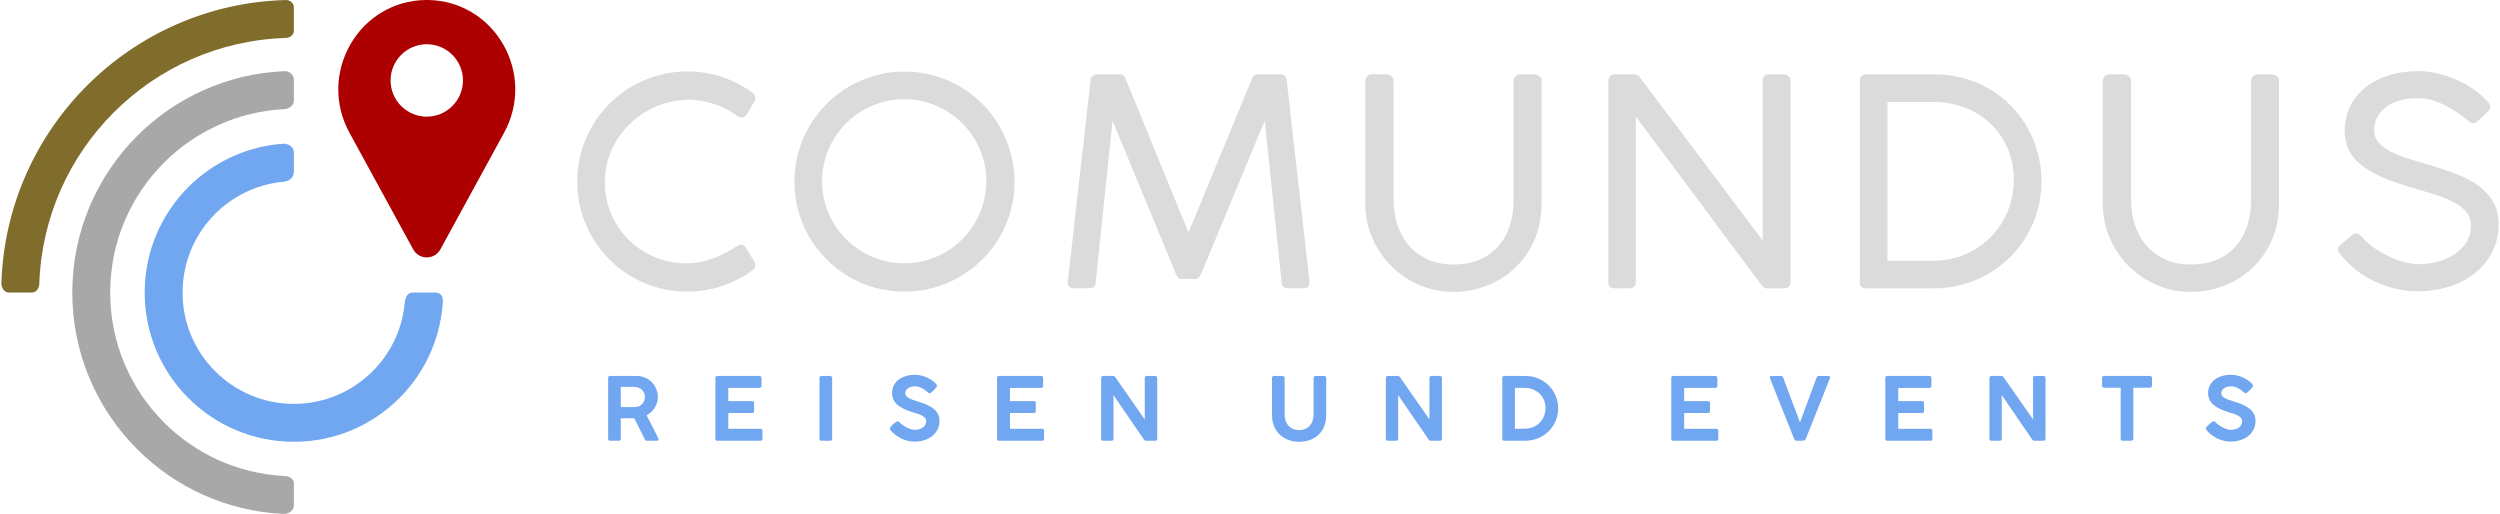 <?xml version="1.0" encoding="UTF-8"?>
<!DOCTYPE svg PUBLIC "-//W3C//DTD SVG 1.1//EN" "http://www.w3.org/Graphics/SVG/1.1/DTD/svg11.dtd">
<!-- Creator: CorelDRAW 2019 (64-Bit) -->
<svg xmlns="http://www.w3.org/2000/svg" xml:space="preserve" width="827px" height="170px" version="1.1" shape-rendering="geometricPrecision" text-rendering="geometricPrecision" image-rendering="optimizeQuality" fill-rule="evenodd" clip-rule="evenodd"
viewBox="0 0 1796.2 369.64"
 xmlns:xlink="http://www.w3.org/1999/xlink">
 <g id="Слой_x0020_1">
  <g id="_1164697568">
   <path fill="#AD0000" d="M360.79 31.71c-11.24,-19.39 -31.2,-31.24 -53.39,-31.69 -0.95,-0.03 -1.9,-0.03 -2.85,0 -22.19,0.45 -42.15,12.3 -53.39,31.69 -11.48,19.82 -11.8,43.63 -0.84,63.69l45.91 84.03c0.02,0.04 0.04,0.08 0.07,0.11 2.02,3.51 5.63,5.61 9.68,5.61 4.04,0 7.66,-2.1 9.68,-5.61 0.02,-0.03 0.04,-0.07 0.06,-0.11l45.91 -84.03c10.96,-20.06 10.65,-43.87 -0.84,-63.69zm-54.81 52.19c-14.36,0 -26.04,-11.68 -26.04,-26.04 0,-14.36 11.68,-26.04 26.04,-26.04 14.35,0 26.03,11.68 26.03,26.04 0,14.36 -11.68,26.04 -26.03,26.04z"/>
  </g>
  <path fill="#806C2B" fill-rule="nonzero" d="M0.01 203.59c1.77,-55.4 24.95,-105.41 61.55,-142 36.88,-36.89 87.41,-60.16 143.35,-61.58 3.06,0.12 5.48,2.39 5.48,5.31l0 16.36c0,3.25 -2.22,5.23 -5.39,5.6 -48.46,1.4 -92.2,21.61 -124.17,53.58 -31.73,31.73 -51.87,75.04 -53.55,123.04 -0.02,2.97 -1.76,6.76 -5.87,6.53l-15.59 0c-4.11,0.12 -5.95,-3.93 -5.81,-6.84z"/>
  <path fill="#A8A8A8" fill-rule="nonzero" d="M202.26 369.61c-40.77,-2.04 -77.51,-19.43 -104.56,-46.48 -28.85,-28.84 -46.69,-68.69 -46.69,-112.7 0,-44.01 17.84,-83.86 46.69,-112.7 27.51,-27.51 65.03,-45.01 106.63,-46.57 2.35,0 5.99,2.32 6.06,5.77l0 15.29c0.31,3.68 -4.13,6.2 -6.36,6.24 -33.95,1.61 -64.55,16.03 -87.06,38.54 -23.91,23.91 -38.7,56.94 -38.7,93.43 0,36.49 14.79,69.52 38.7,93.43 22.2,22.21 52.29,36.55 85.69,38.47 4.07,0.07 8.27,1.57 7.73,6.57l0 14.53c-0.3,4.6 -4.25,6.45 -8.13,6.18z"/>
  <path fill="#71A6F0" fill-rule="nonzero" d="M317.44 218.22c-1.9,26.52 -13.45,50.4 -31.16,68.1 -19.41,19.42 -46.26,31.44 -75.89,31.44 -29.63,0 -56.47,-12.02 -75.89,-31.44 -19.42,-19.41 -31.43,-46.26 -31.43,-75.89 0,-29.63 12.01,-56.47 31.43,-75.89 17.71,-17.7 41.57,-29.26 68.09,-31.16 1.76,-0.13 7.96,0.72 7.8,6.84l0 12.7c0.16,6.49 -5.51,7.66 -7.56,7.8 -19.09,1.78 -36.24,10.28 -49.05,23.09 -14.49,14.49 -23.45,34.51 -23.45,56.62 0,22.12 8.96,42.14 23.45,56.62 14.48,14.49 34.5,23.45 56.61,23.45 22.12,0 42.14,-8.96 56.62,-23.45 12.69,-12.68 21.14,-29.62 23.04,-48.48 0.15,-2.18 0.9,-8.06 5.74,-8.14l16.22 0c5.09,0 5.87,4.04 5.43,7.79z"/>
  <path fill="#DBDBDB" fill-rule="nonzero" d="M539.88 66.4c0.76,0.55 1.38,1.17 1.86,1.9 0.49,0.72 0.73,1.48 0.73,2.24 0,0.97 -0.28,1.8 -0.83,2.49l-5.49 9.12c-1.18,1.66 -2.39,2.48 -3.63,2.48 -0.48,0 -1,-0.13 -1.59,-0.38 -0.59,-0.24 -1.28,-0.62 -2.04,-1.17 -4.97,-3.52 -10.19,-6.22 -15.68,-8.08 -5.49,-1.87 -11.29,-2.97 -17.38,-3.32 -8.91,0 -17.13,1.62 -24.66,4.84 -7.53,3.21 -14.02,7.53 -19.52,12.95 -5.49,5.43 -9.81,11.71 -12.92,18.86 -3.1,7.19 -4.66,14.72 -4.66,22.66 0,8.47 1.59,16.24 4.77,23.42 3.17,7.16 7.46,13.3 12.81,18.52 5.36,5.18 11.57,9.22 18.66,12.12 7.08,2.91 14.51,4.36 22.31,4.36 2.83,0 5.67,-0.21 8.5,-0.62 2.83,-0.42 5.73,-1.15 8.67,-2.15 2.94,-1 5.98,-2.28 9.16,-3.83 3.17,-1.56 6.56,-3.46 10.15,-5.73 1.31,-0.77 2.38,-1.15 3.21,-1.15 1.25,0 2.39,0.87 3.42,2.6l5.91 9.74c0.49,0.89 0.73,1.72 0.73,2.48 0,1.66 -0.83,2.97 -2.49,3.94 -6.5,4.7 -13.65,8.36 -21.45,11.02 -7.81,2.66 -16.24,4.01 -25.29,4.01 -7.32,0 -14.34,-0.94 -21.07,-2.8 -6.74,-1.87 -13.02,-4.53 -18.86,-7.98 -5.84,-3.45 -11.16,-7.6 -15.96,-12.4 -4.8,-4.8 -8.91,-10.12 -12.33,-15.96 -3.42,-5.84 -6.08,-12.16 -7.95,-18.9 -1.86,-6.73 -2.8,-13.74 -2.8,-21.1 0,-7.26 0.94,-14.23 2.8,-20.97 1.87,-6.77 4.53,-13.06 7.98,-18.93 3.45,-5.87 7.6,-11.23 12.4,-16.1 4.8,-4.83 10.12,-8.95 16,-12.36 5.87,-3.42 12.19,-6.09 18.93,-7.99 6.73,-1.9 13.74,-2.86 21.07,-2.86 8.63,0 16.82,1.28 24.56,3.83 7.74,2.56 15.06,6.29 21.97,11.2z"/>
  <path id="1" fill="#DBDBDB" fill-rule="nonzero" d="M590.29 130.34c0,5.45 0.72,10.67 2.14,15.68 1.41,5.01 3.38,9.71 5.94,14.09 2.56,4.39 5.63,8.4 9.22,11.99 3.63,3.59 7.6,6.67 11.99,9.22 4.38,2.56 9.12,4.53 14.13,5.94 5,1.42 10.22,2.15 15.71,2.15 5.39,0 10.61,-0.73 15.65,-2.15 5.05,-1.41 9.74,-3.38 14.1,-5.94 4.35,-2.55 8.32,-5.63 11.95,-9.22 3.59,-3.59 6.67,-7.6 9.22,-11.99 2.56,-4.38 4.53,-9.08 5.94,-14.09 1.42,-5.01 2.15,-10.23 2.15,-15.68 0,-8.16 -1.56,-15.82 -4.67,-22.98 -3.11,-7.15 -7.32,-13.36 -12.64,-18.68 -5.35,-5.32 -11.57,-9.54 -18.72,-12.65 -7.19,-3.11 -14.82,-4.66 -22.98,-4.66 -5.49,0 -10.71,0.69 -15.71,2.11 -5.01,1.41 -9.75,3.42 -14.13,5.97 -4.39,2.56 -8.36,5.63 -11.99,9.23 -3.59,3.59 -6.66,7.56 -9.22,11.91 -2.56,4.36 -4.53,9.05 -5.94,14.1 -1.42,5.04 -2.14,10.26 -2.14,15.65zm59.34 -78.87c7.26,0 14.23,0.93 20.97,2.8 6.77,1.86 13.06,4.53 18.9,7.98 5.83,3.45 11.15,7.57 16.02,12.37 4.84,4.8 8.95,10.15 12.37,16.06 3.42,5.91 6.08,12.26 7.98,19.03 1.9,6.77 2.87,13.82 2.87,21.14 0,7.26 -0.93,14.24 -2.8,20.97 -1.87,6.74 -4.53,13.02 -7.98,18.86 -3.45,5.84 -7.6,11.16 -12.4,15.96 -4.8,4.8 -10.16,8.91 -16.03,12.33 -5.87,3.42 -12.2,6.08 -18.96,7.95 -6.78,1.86 -13.82,2.8 -21.15,2.8 -7.35,0 -14.37,-0.94 -21.1,-2.8 -6.74,-1.87 -13.06,-4.53 -18.89,-7.98 -5.84,-3.45 -11.16,-7.6 -15.97,-12.4 -4.8,-4.8 -8.91,-10.12 -12.33,-15.96 -3.42,-5.84 -6.08,-12.12 -7.94,-18.86 -1.87,-6.74 -2.8,-13.75 -2.8,-21.07 0,-7.26 0.93,-14.27 2.8,-21.01 1.86,-6.73 4.52,-13.02 7.98,-18.89 3.45,-5.87 7.6,-11.23 12.4,-16.06 4.8,-4.84 10.16,-8.99 16.03,-12.4 5.87,-3.42 12.19,-6.09 18.93,-7.99 6.73,-1.9 13.74,-2.83 21.1,-2.83z"/>
  <path id="2" fill="#DBDBDB" fill-rule="nonzero" d="M848.79 200.7c-1.52,0 -2.87,-1.28 -4.04,-3.83l-45.5 -110.06 -12.12 115.96c0,3.05 -1.52,4.57 -4.56,4.57l-10.78 0c-3.18,0 -4.77,-1.52 -4.77,-4.57l16.38 -144.77c0,-1.38 0.51,-2.49 1.55,-3.31 1.04,-0.83 2.18,-1.25 3.42,-1.25l15.96 0c2.21,0 3.73,1.28 4.56,3.84l44.98 109.95 45.39 -109.95c0.34,-1.25 0.89,-2.21 1.65,-2.87 0.77,-0.66 1.63,-0.97 2.6,-0.97l16.47 0c1.45,0 2.59,0.45 3.39,1.35 0.79,0.9 1.17,1.97 1.17,3.21l16.38 144.77c0,3.05 -1.52,4.57 -4.56,4.57l-10.78 0c-3.18,0 -4.77,-1.52 -4.77,-4.57l-12.12 -115.96 -45.7 110.06c-1.18,2.55 -2.56,3.83 -4.15,3.83l-10.05 0z"/>
  <path id="3" fill="#DBDBDB" fill-rule="nonzero" d="M1001.38 143.7c0,6.57 0.96,12.68 2.86,18.35 1.9,5.66 4.7,10.57 8.4,14.75 3.69,4.18 8.19,7.46 13.5,9.84 5.32,2.39 11.4,3.6 18.24,3.6 7.33,0 13.72,-1.21 19.18,-3.63 5.45,-2.42 9.98,-5.73 13.54,-9.92 3.56,-4.18 6.21,-9.08 7.98,-14.75 1.76,-5.66 2.62,-11.74 2.62,-18.24l0 -85.7c0,-1.24 0.49,-2.31 1.42,-3.21 0.93,-0.9 2.07,-1.35 3.45,-1.35l9.95 0c1.31,0 2.52,0.42 3.63,1.25 1.1,0.82 1.66,1.93 1.66,3.31l0 88.57c0,9.33 -1.66,17.9 -4.98,25.67 -3.31,7.77 -7.84,14.44 -13.61,20 -5.77,5.56 -12.5,9.91 -20.21,13.02 -7.7,3.11 -15.92,4.67 -24.63,4.67 -8.7,0 -16.89,-1.66 -24.56,-4.98 -7.67,-3.31 -14.37,-7.88 -20.13,-13.64 -5.77,-5.77 -10.34,-12.51 -13.65,-20.18 -3.32,-7.66 -4.97,-15.85 -4.97,-24.56l0 -88.57c0,-1.03 0.41,-2.04 1.2,-3.04 0.8,-1 1.83,-1.52 3.15,-1.52l11.09 0c1.03,0 2.1,0.45 3.21,1.35 1.1,0.9 1.66,1.97 1.66,3.21l0 85.7z"/>
  <path id="4" fill="#DBDBDB" fill-rule="nonzero" d="M1270.04 207.44c-1.52,0 -2.84,-0.76 -3.94,-2.28l-90.47 -121.32 0 118.97c0,3.04 -1.59,4.56 -4.77,4.56l-10.47 0c-3.04,0 -4.56,-1.52 -4.56,-4.56l0 -144.6c0,-1.38 0.42,-2.52 1.25,-3.42 0.83,-0.9 1.93,-1.35 3.31,-1.35l13.89 0c1.8,0 3.25,0.76 4.35,2.28l88.19 117.28 0 -115.72c0.42,-2.56 1.94,-3.84 4.56,-3.84l10.47 0c1.24,0 2.42,0.42 3.49,1.25 1.07,0.82 1.59,1.93 1.59,3.31l0 144.88c0,3.04 -1.7,4.56 -5.08,4.56l-11.81 0z"/>
  <path id="5" fill="#DBDBDB" fill-rule="nonzero" d="M1336.71 58.42c0,-3.32 1.59,-4.98 4.77,-4.98l48.4 0c7.39,0 14.44,0.9 21.14,2.69 6.7,1.8 12.92,4.36 18.65,7.67 5.74,3.32 10.92,7.33 15.55,12.03 4.63,4.73 8.6,9.91 11.88,15.61 3.28,5.7 5.8,11.85 7.6,18.48 1.79,6.6 2.69,13.47 2.69,20.66 0,7.15 -0.9,13.95 -2.73,20.48 -1.83,6.53 -4.42,12.68 -7.77,18.38 -3.35,5.7 -7.39,10.88 -12.09,15.55 -4.7,4.66 -9.91,8.66 -15.65,11.98 -5.73,3.32 -11.91,5.87 -18.55,7.7 -6.63,1.84 -13.54,2.77 -20.72,2.77l-48.4 0c-1.24,0 -2.35,-0.31 -3.32,-0.9 -0.96,-0.59 -1.45,-1.73 -1.45,-3.46l0 -144.66zm52.65 129.12c8.43,0 16.2,-1.55 23.32,-4.66 7.11,-3.11 13.26,-7.29 18.41,-12.58 5.14,-5.28 9.15,-11.43 12.05,-18.48 2.91,-7.04 4.36,-14.51 4.36,-22.38 0,-8.4 -1.52,-16.07 -4.56,-22.97 -3.04,-6.91 -7.16,-12.82 -12.37,-17.69 -5.22,-4.91 -11.33,-8.71 -18.31,-11.4 -6.98,-2.69 -14.44,-4.04 -22.38,-4.04l-33.27 0 0 114.2 32.75 0z"/>
  <path id="6" fill="#DBDBDB" fill-rule="nonzero" d="M1531.8 143.7c0,6.57 0.96,12.68 2.86,18.35 1.9,5.66 4.7,10.57 8.4,14.75 3.69,4.18 8.18,7.46 13.5,9.84 5.32,2.39 11.4,3.6 18.24,3.6 7.32,0 13.72,-1.21 19.17,-3.63 5.46,-2.42 9.99,-5.73 13.54,-9.92 3.56,-4.18 6.22,-9.08 7.99,-14.75 1.76,-5.66 2.62,-11.74 2.62,-18.24l0 -85.7c0,-1.24 0.48,-2.31 1.42,-3.21 0.93,-0.9 2.07,-1.35 3.45,-1.35l9.95 0c1.31,0 2.52,0.42 3.63,1.25 1.1,0.82 1.65,1.93 1.65,3.31l0 88.57c0,9.33 -1.65,17.9 -4.97,25.67 -3.32,7.77 -7.84,14.44 -13.61,20 -5.77,5.56 -12.51,9.91 -20.21,13.02 -7.7,3.11 -15.92,4.67 -24.63,4.67 -8.7,0 -16.89,-1.66 -24.56,-4.98 -7.67,-3.31 -14.37,-7.88 -20.14,-13.64 -5.77,-5.77 -10.33,-12.51 -13.64,-20.18 -3.32,-7.66 -4.98,-15.85 -4.98,-24.56l0 -88.57c0,-1.03 0.42,-2.04 1.21,-3.04 0.8,-1 1.83,-1.52 3.14,-1.52l11.09 0c1.04,0 2.11,0.45 3.22,1.35 1.1,0.9 1.66,1.97 1.66,3.21l0 85.7z"/>
  <path id="7" fill="#DBDBDB" fill-rule="nonzero" d="M1774.65 87.02c-0.97,-0.62 -2.56,-1.83 -4.77,-3.63 -2.21,-1.79 -4.91,-3.63 -8.12,-5.49 -3.21,-1.87 -6.84,-3.56 -10.84,-5.05 -4.01,-1.48 -8.33,-2.21 -12.96,-2.21 -5.46,0 -10.15,0.66 -14.09,1.97 -3.94,1.32 -7.19,3.04 -9.74,5.22 -2.56,2.18 -4.43,4.63 -5.63,7.36 -1.21,2.73 -1.84,5.49 -1.84,8.25 0,3.87 1.28,7.12 3.84,9.74 2.55,2.63 5.94,4.91 10.15,6.85 4.22,1.93 9.02,3.66 14.37,5.21 5.36,1.55 10.82,3.21 16.38,4.94 5.56,1.73 11.02,3.66 16.37,5.8 5.36,2.15 10.12,4.81 14.37,7.98 4.25,3.18 7.64,6.98 10.19,11.4 2.59,4.42 3.87,9.78 3.87,16.07 0,7.25 -1.52,13.81 -4.52,19.72 -3.04,5.91 -7.16,10.99 -12.4,15.17 -5.22,4.21 -11.37,7.46 -18.42,9.74 -7.04,2.31 -14.61,3.45 -22.69,3.45 -5.39,0 -10.71,-0.62 -15.99,-1.83 -5.29,-1.21 -10.37,-2.97 -15.24,-5.32 -4.87,-2.31 -9.43,-5.15 -13.64,-8.46 -4.22,-3.35 -7.98,-7.15 -11.3,-11.44 -0.9,-1.1 -1.31,-2.21 -1.28,-3.31 0.04,-1.11 0.63,-2.14 1.8,-3.11l8.19 -6.84c1.17,-0.97 2.31,-1.42 3.42,-1.31 1.1,0.1 2.1,0.72 3,1.83l1.35 1.34c2.9,3.25 6.22,6.05 9.91,8.43 3.7,2.38 7.39,4.35 11.09,5.91 3.7,1.55 7.22,2.73 10.61,3.49 3.38,0.76 6.25,1.14 8.6,1.14 4.21,0 8.53,-0.56 12.95,-1.66 4.42,-1.11 8.46,-2.8 12.13,-5.08 3.66,-2.28 6.66,-5.18 9.01,-8.67 2.35,-3.49 3.52,-7.56 3.52,-12.26 0,-3.94 -1.14,-7.29 -3.45,-10.02 -2.31,-2.73 -5.46,-5.11 -9.4,-7.15 -3.93,-2.04 -8.53,-3.87 -13.81,-5.49 -5.29,-1.63 -10.95,-3.32 -16.97,-5.12 -8.28,-2.41 -15.4,-4.97 -21.34,-7.63 -5.94,-2.66 -10.82,-5.59 -14.65,-8.81 -3.83,-3.21 -6.66,-6.8 -8.46,-10.78 -1.8,-3.97 -2.7,-8.42 -2.7,-13.4 0,-6.29 1.28,-12.05 3.8,-17.27 2.53,-5.22 6.08,-9.71 10.71,-13.51 4.63,-3.8 10.23,-6.77 16.76,-8.88 6.52,-2.1 13.81,-3.14 21.9,-3.14 4.35,0 8.87,0.55 13.57,1.66 4.7,1.1 9.29,2.62 13.75,4.59 4.46,1.97 8.64,4.32 12.54,7.05 3.94,2.73 7.29,5.77 10.16,9.09 0.96,1.03 1.48,2.1 1.51,3.24 0.04,1.14 -0.51,2.25 -1.62,3.28l-7.39 7.05c-1.11,1.04 -2.25,1.52 -3.38,1.45 -1.15,-0.07 -2.22,-0.59 -3.18,-1.55z"/>
  <path fill="#71A6F0" fill-rule="nonzero" d="M436.43 271.89c0,-0.98 0.46,-1.47 1.38,-1.47l19.21 0c2.11,0 4.08,0.39 5.92,1.19 1.84,0.79 3.45,1.87 4.82,3.23 1.37,1.36 2.45,2.96 3.23,4.8 0.79,1.85 1.18,3.8 1.18,5.87 0,1.44 -0.19,2.82 -0.59,4.14 -0.4,1.31 -0.95,2.54 -1.66,3.67 -0.72,1.13 -1.56,2.15 -2.54,3.06 -0.99,0.91 -2.07,1.68 -3.27,2.31l8.19 16.09c0.04,0.21 0.11,0.42 0.22,0.63 0.1,0.21 0.16,0.43 0.16,0.66 0,0.63 -0.37,0.94 -1.1,0.94l-7.31 0c-0.75,0 -1.25,-0.39 -1.5,-1.16l-7.62 -15.08c-0.34,0 -0.69,0.01 -1.08,0.03 -0.4,0.02 -0.93,0.03 -1.61,0.03 -0.68,0 -1.58,0 -2.67,0 -1.1,0 -2.52,0 -4.27,0l0 14.83c0,0.9 -0.48,1.35 -1.44,1.35l-6.27 0c-0.42,0 -0.75,-0.12 -1.01,-0.33 -0.25,-0.22 -0.37,-0.56 -0.37,-1.02l0 -43.77zm26.46 13.65c0,-0.89 -0.17,-1.77 -0.5,-2.6 -0.33,-0.85 -0.8,-1.61 -1.42,-2.27 -0.61,-0.67 -1.33,-1.21 -2.16,-1.63 -0.85,-0.42 -1.76,-0.66 -2.74,-0.72 -0.75,-0.02 -1.46,-0.04 -2.17,-0.06 -0.7,-0.01 -1.43,-0.01 -2.18,-0.01l-6.2 0 0 14.55 8.31 0c0.42,0 0.82,0 1.18,0 0.37,0 0.76,-0.02 1.18,-0.06 0.99,-0.06 1.89,-0.29 2.72,-0.69 0.82,-0.4 1.54,-0.92 2.12,-1.58 0.6,-0.66 1.05,-1.41 1.37,-2.25 0.32,-0.84 0.49,-1.74 0.49,-2.68z"/>
  <path id="1" fill="#71A6F0" fill-rule="nonzero" d="M513.57 271.92c0,-1 0.46,-1.5 1.38,-1.5l30.26 0c0.55,0 0.93,0.15 1.16,0.46 0.23,0.3 0.35,0.67 0.35,1.14l0 5.54c0,0.38 -0.13,0.72 -0.39,1.01 -0.26,0.29 -0.66,0.44 -1.18,0.44l-22.29 0 0 9.53 17.18 0c0.42,-0.04 0.75,0.05 1,0.27 0.25,0.22 0.38,0.59 0.38,1.11l0 5.71c0,0.37 -0.11,0.71 -0.32,1 -0.2,0.29 -0.54,0.44 -1,0.44l-17.24 0 0 11.35 23.11 0c0.58,0 0.97,0.12 1.15,0.37 0.19,0.26 0.29,0.64 0.29,1.18l0 5.72c0,0.88 -0.46,1.32 -1.38,1.32l-31.08 0c-0.37,0 -0.7,-0.11 -0.97,-0.31 -0.27,-0.21 -0.41,-0.55 -0.41,-1.01l0 -43.77z"/>
  <path id="2" fill="#71A6F0" fill-rule="nonzero" d="M588.46 271.8c0,-0.38 0.12,-0.7 0.35,-0.98 0.23,-0.27 0.57,-0.4 1.03,-0.4l6.24 0c0.36,0 0.69,0.12 1.01,0.37 0.31,0.25 0.47,0.59 0.47,1.01l0 43.83c0,0.92 -0.5,1.38 -1.48,1.38l-6.24 0c-0.92,0 -1.38,-0.46 -1.38,-1.38l0 -43.83z"/>
  <path id="3" fill="#71A6F0" fill-rule="nonzero" d="M667.77 282.83c-0.27,0 -0.52,-0.07 -0.75,-0.21 -0.23,-0.13 -0.49,-0.31 -0.79,-0.54l-0.06 -0.03c-0.4,-0.4 -0.91,-0.84 -1.54,-1.32 -0.62,-0.48 -1.32,-0.93 -2.1,-1.35 -0.77,-0.42 -1.6,-0.77 -2.48,-1.06 -0.89,-0.3 -1.8,-0.44 -2.72,-0.44 -1.17,0 -2.21,0.13 -3.11,0.4 -0.89,0.26 -1.65,0.61 -2.25,1.06 -0.61,0.45 -1.07,0.97 -1.38,1.58 -0.32,0.62 -0.47,1.27 -0.47,1.96 0,0.75 0.23,1.41 0.7,1.97 0.47,0.56 1.1,1.07 1.91,1.5 0.81,0.44 1.73,0.85 2.77,1.22 1.05,0.36 2.14,0.73 3.29,1.08 1.32,0.4 2.63,0.83 3.91,1.29 1.3,0.46 2.54,0.97 3.72,1.56 1.17,0.57 2.28,1.21 3.3,1.91 1.03,0.7 1.91,1.51 2.65,2.41 0.74,0.91 1.33,1.93 1.75,3.06 0.44,1.12 0.64,2.37 0.64,3.78 0,2.28 -0.46,4.34 -1.38,6.19 -0.92,1.84 -2.18,3.41 -3.8,4.72 -1.62,1.31 -3.52,2.31 -5.71,3.01 -2.18,0.7 -4.54,1.06 -7.04,1.06 -1.61,0 -3.21,-0.19 -4.8,-0.57 -1.59,-0.37 -3.12,-0.91 -4.58,-1.6 -1.46,-0.69 -2.84,-1.52 -4.15,-2.49 -1.3,-0.98 -2.47,-2.06 -3.5,-3.27l0 0.03 -0.06 -0.13c-0.46,-0.52 -0.69,-1 -0.69,-1.44 0,-0.23 0.06,-0.45 0.19,-0.66 0.12,-0.21 0.31,-0.44 0.56,-0.69l1.04 -1.04c0.31,-0.27 0.64,-0.57 1,-0.91 0.35,-0.33 0.71,-0.63 1.06,-0.9 0.36,-0.27 0.7,-0.51 1,-0.69 0.3,-0.19 0.54,-0.28 0.73,-0.28 0.29,0 0.56,0.09 0.82,0.28 0.25,0.18 0.45,0.36 0.62,0.53l0.13 0.13 -0.03 0c0.73,0.69 1.55,1.34 2.46,1.97 0.91,0.63 1.84,1.18 2.81,1.67 0.96,0.49 1.92,0.88 2.87,1.16 0.95,0.29 1.84,0.43 2.67,0.43 1.15,0 2.23,-0.14 3.23,-0.44 1.01,-0.29 1.88,-0.71 2.61,-1.24 0.73,-0.53 1.3,-1.17 1.72,-1.94 0.42,-0.75 0.63,-1.58 0.63,-2.5 0,-0.92 -0.27,-1.72 -0.82,-2.38 -0.54,-0.65 -1.25,-1.23 -2.13,-1.72 -0.88,-0.49 -1.86,-0.92 -2.96,-1.28 -1.09,-0.35 -2.2,-0.69 -3.31,-1 -2.55,-0.77 -4.78,-1.61 -6.69,-2.51 -1.91,-0.9 -3.51,-1.91 -4.79,-3.03 -1.27,-1.12 -2.22,-2.38 -2.86,-3.77 -0.64,-1.39 -0.96,-2.96 -0.96,-4.7 0,-1.94 0.4,-3.72 1.18,-5.32 0.78,-1.6 1.9,-2.97 3.34,-4.11 1.46,-1.14 3.19,-2.03 5.23,-2.67 2.03,-0.64 4.3,-0.96 6.8,-0.96 1.91,0 3.84,0.29 5.8,0.89 1.97,0.6 3.79,1.42 5.46,2.46 0.5,0.32 1.02,0.67 1.54,1.07 0.52,0.4 1,0.8 1.44,1.2 0.44,0.41 0.8,0.81 1.09,1.2 0.28,0.38 0.41,0.72 0.41,0.99 0,0.25 -0.06,0.5 -0.18,0.76 -0.13,0.26 -0.29,0.5 -0.47,0.71l-0.95 1.01 0 -0.04c-0.31,0.34 -0.63,0.68 -0.97,1.04 -0.33,0.35 -0.67,0.67 -1,0.95 -0.34,0.28 -0.64,0.52 -0.91,0.71 -0.27,0.19 -0.5,0.28 -0.69,0.28z"/>
  <path id="4" fill="#71A6F0" fill-rule="nonzero" d="M716.16 271.92c0,-1 0.46,-1.5 1.38,-1.5l30.26 0c0.55,0 0.93,0.15 1.16,0.46 0.23,0.3 0.35,0.67 0.35,1.14l0 5.54c0,0.38 -0.13,0.72 -0.39,1.01 -0.26,0.29 -0.66,0.44 -1.18,0.44l-22.29 0 0 9.53 17.18 0c0.42,-0.04 0.75,0.05 1,0.27 0.25,0.22 0.38,0.59 0.38,1.11l0 5.71c0,0.37 -0.11,0.71 -0.32,1 -0.2,0.29 -0.54,0.44 -1,0.44l-17.24 0 0 11.35 23.11 0c0.58,0 0.97,0.12 1.15,0.37 0.19,0.26 0.29,0.64 0.29,1.18l0 5.72c0,0.88 -0.46,1.32 -1.38,1.32l-31.08 0c-0.37,0 -0.7,-0.11 -0.97,-0.31 -0.27,-0.21 -0.41,-0.55 -0.41,-1.01l0 -43.77z"/>
  <path id="5" fill="#71A6F0" fill-rule="nonzero" d="M791.05 271.83c0,-0.4 0.13,-0.73 0.37,-1.01 0.24,-0.27 0.57,-0.4 1.01,-0.4l7.21 0c0.3,0 0.57,0.06 0.83,0.19 0.26,0.14 0.5,0.36 0.71,0.65 3.57,5.1 7.11,10.17 10.61,15.21 3.51,5.03 7.06,10.1 10.62,15.2l0 -30.06c0.06,-0.38 0.22,-0.67 0.47,-0.88 0.25,-0.21 0.55,-0.31 0.91,-0.31l6.05 0c0.42,0 0.79,0.12 1.09,0.37 0.3,0.25 0.45,0.59 0.45,1.01l0 43.93c0,0.85 -0.5,1.28 -1.48,1.28l-6.79 0c-0.46,0 -0.89,-0.28 -1.29,-0.85 -3.68,-5.33 -7.33,-10.66 -10.98,-15.99 -3.64,-5.32 -7.29,-10.66 -10.94,-16.01l0 31.47c0,0.46 -0.11,0.81 -0.33,1.03 -0.22,0.23 -0.59,0.35 -1.12,0.35l-6.02 0c-0.48,0 -0.82,-0.13 -1.04,-0.37 -0.22,-0.24 -0.34,-0.56 -0.34,-0.98l0 -43.83z"/>
  <path id="6" fill="#71A6F0" fill-rule="nonzero" d="M923.01 298.07c0,1.76 0.25,3.34 0.75,4.74 0.5,1.4 1.22,2.58 2.12,3.55 0.93,0.97 2.01,1.71 3.28,2.22 1.27,0.52 2.68,0.78 4.23,0.78 1.63,0 3.1,-0.27 4.4,-0.82 1.31,-0.54 2.39,-1.31 3.29,-2.31 0.89,-0.99 1.57,-2.18 2.04,-3.57 0.47,-1.39 0.71,-2.92 0.71,-4.59l0 -26.27c0,-0.38 0.14,-0.7 0.41,-0.98 0.27,-0.27 0.62,-0.4 1.03,-0.4l6.09 0c0.44,0 0.81,0.13 1.11,0.4 0.31,0.28 0.46,0.6 0.46,0.98l0 26.64c0,3.24 -0.53,6.07 -1.57,8.48 -1.05,2.42 -2.46,4.44 -4.24,6.04 -1.77,1.61 -3.84,2.82 -6.2,3.61 -2.37,0.8 -4.86,1.19 -7.5,1.19 -2.63,0 -5.13,-0.43 -7.49,-1.27 -2.37,-0.85 -4.43,-2.08 -6.21,-3.71 -1.78,-1.63 -3.19,-3.66 -4.24,-6.06 -1.04,-2.41 -1.56,-5.17 -1.56,-8.28l0 -26.64c0,-0.34 0.11,-0.65 0.35,-0.95 0.24,-0.29 0.55,-0.43 0.92,-0.43l6.36 0c0.31,0 0.63,0.13 0.96,0.4 0.33,0.28 0.5,0.6 0.5,0.98l0 26.27z"/>
  <path id="7" fill="#71A6F0" fill-rule="nonzero" d="M995.83 271.83c0,-0.4 0.12,-0.73 0.36,-1.01 0.24,-0.27 0.58,-0.4 1.02,-0.4l7.21 0c0.29,0 0.56,0.06 0.82,0.19 0.27,0.14 0.51,0.36 0.72,0.65 3.56,5.1 7.1,10.17 10.6,15.21 3.52,5.03 7.06,10.1 10.62,15.2l0 -30.06c0.07,-0.38 0.22,-0.67 0.47,-0.88 0.26,-0.21 0.56,-0.31 0.91,-0.31l6.06 0c0.41,0 0.78,0.12 1.08,0.37 0.31,0.25 0.45,0.59 0.45,1.01l0 43.93c0,0.85 -0.49,1.28 -1.47,1.28l-6.8 0c-0.46,0 -0.88,-0.28 -1.28,-0.85 -3.68,-5.33 -7.34,-10.66 -10.99,-15.99 -3.64,-5.32 -7.28,-10.66 -10.94,-16.01l0 31.47c0,0.46 -0.11,0.81 -0.32,1.03 -0.22,0.23 -0.6,0.35 -1.12,0.35l-6.02 0c-0.48,0 -0.83,-0.13 -1.05,-0.37 -0.22,-0.24 -0.33,-0.56 -0.33,-0.98l0 -43.83z"/>
  <path id="8" fill="#71A6F0" fill-rule="nonzero" d="M1119.76 293.75c0,2.19 -0.29,4.27 -0.85,6.27 -0.56,1.99 -1.36,3.86 -2.38,5.59 -1.03,1.72 -2.26,3.28 -3.69,4.69 -1.43,1.4 -3.03,2.59 -4.79,3.58 -1.75,1 -3.65,1.77 -5.66,2.31 -2.02,0.55 -4.13,0.82 -6.33,0.82l-15.06 0c-0.38,0 -0.71,-0.08 -1,-0.25 -0.3,-0.17 -0.44,-0.52 -0.44,-1.07l0 -43.8c0,-0.98 0.48,-1.47 1.44,-1.47l15.06 0c3.33,0 6.43,0.6 9.3,1.8 2.89,1.21 5.39,2.86 7.52,4.96 2.14,2.1 3.81,4.56 5.04,7.4 1.22,2.84 1.84,5.89 1.84,9.17zm-31.11 -14.74l0 29.41 2.97 0c1.57,0 3.12,-0.03 4.69,-0.09 2.06,-0.07 3.98,-0.5 5.72,-1.28 1.76,-0.78 3.27,-1.84 4.56,-3.16 1.27,-1.31 2.27,-2.86 3,-4.63 0.72,-1.78 1.07,-3.68 1.07,-5.7 0,-2.16 -0.38,-4.13 -1.17,-5.93 -0.78,-1.79 -1.85,-3.32 -3.21,-4.6 -1.34,-1.27 -2.93,-2.27 -4.75,-2.97 -1.81,-0.7 -3.74,-1.05 -5.78,-1.05l-7.1 0z"/>
  <path id="9" fill="#71A6F0" fill-rule="nonzero" d="M1201.11 271.92c0,-1 0.46,-1.5 1.38,-1.5l30.25 0c0.55,0 0.93,0.15 1.17,0.46 0.22,0.3 0.34,0.67 0.34,1.14l0 5.54c0,0.38 -0.13,0.72 -0.39,1.01 -0.26,0.29 -0.65,0.44 -1.18,0.44l-22.29 0 0 9.53 17.18 0c0.42,-0.04 0.75,0.05 1,0.27 0.26,0.22 0.38,0.59 0.38,1.11l0 5.71c0,0.37 -0.1,0.71 -0.31,1 -0.21,0.29 -0.55,0.44 -1.01,0.44l-17.24 0 0 11.35 23.11 0c0.58,0 0.97,0.12 1.16,0.37 0.19,0.26 0.28,0.64 0.28,1.18l0 5.72c0,0.88 -0.46,1.32 -1.38,1.32l-31.07 0c-0.38,0 -0.7,-0.11 -0.98,-0.31 -0.27,-0.21 -0.4,-0.55 -0.4,-1.01l0 -43.77z"/>
  <path id="10" fill="#71A6F0" fill-rule="nonzero" d="M1289.76 316.1c-0.23,-0.44 -0.44,-0.89 -0.63,-1.34 -0.19,-0.45 -0.37,-0.91 -0.56,-1.39l-16.46 -41.26c0,-0.06 -0.01,-0.15 -0.04,-0.26 -0.03,-0.12 -0.06,-0.26 -0.06,-0.43 0,-0.67 0.43,-1 1.29,-1l6.71 0c0.79,0 1.34,0.39 1.63,1.19 0.46,1.31 1.02,2.86 1.68,4.63 0.66,1.76 1.36,3.64 2.1,5.61 0.75,1.98 1.51,4 2.29,6.07 0.79,2.07 1.55,4.08 2.29,6.02 0.74,1.96 1.43,3.78 2.07,5.48 0.64,1.7 1.17,3.17 1.61,4.38 0.46,-1.21 1,-2.68 1.63,-4.38 0.63,-1.7 1.31,-3.52 2.03,-5.48 0.72,-1.94 1.46,-3.95 2.24,-6.02 0.77,-2.07 1.52,-4.09 2.25,-6.07 0.74,-1.97 1.44,-3.85 2.09,-5.61 0.66,-1.77 1.22,-3.32 1.71,-4.63 0.29,-0.8 0.85,-1.19 1.69,-1.19l6.58 0c0.94,0 1.42,0.34 1.42,1.03 0,0.15 -0.01,0.28 -0.05,0.41 -0.03,0.12 -0.05,0.21 -0.05,0.25l-16.43 41.26c-0.17,0.42 -0.33,0.84 -0.5,1.27 -0.17,0.43 -0.36,0.84 -0.57,1.24 -0.29,0.55 -0.68,0.87 -1.15,0.97 -0.49,0.11 -1.06,0.16 -1.73,0.16l-3.61 0c-0.48,0 -0.81,-0.09 -1.01,-0.28 -0.2,-0.19 -0.35,-0.4 -0.46,-0.63z"/>
  <path id="11" fill="#71A6F0" fill-rule="nonzero" d="M1355.08 271.92c0,-1 0.46,-1.5 1.38,-1.5l30.26 0c0.54,0 0.93,0.15 1.16,0.46 0.23,0.3 0.34,0.67 0.34,1.14l0 5.54c0,0.38 -0.12,0.72 -0.38,1.01 -0.26,0.29 -0.66,0.44 -1.18,0.44l-22.3 0 0 9.53 17.19 0c0.41,-0.04 0.75,0.05 1,0.27 0.25,0.22 0.37,0.59 0.37,1.11l0 5.71c0,0.37 -0.1,0.71 -0.31,1 -0.21,0.29 -0.54,0.44 -1,0.44l-17.25 0 0 11.35 23.11 0c0.59,0 0.98,0.12 1.16,0.37 0.19,0.26 0.28,0.64 0.28,1.18l0 5.72c0,0.88 -0.45,1.32 -1.38,1.32l-31.07 0c-0.38,0 -0.7,-0.11 -0.97,-0.31 -0.27,-0.21 -0.41,-0.55 -0.41,-1.01l0 -43.77z"/>
  <path id="12" fill="#71A6F0" fill-rule="nonzero" d="M1429.97 271.83c0,-0.4 0.13,-0.73 0.37,-1.01 0.24,-0.27 0.57,-0.4 1.01,-0.4l7.21 0c0.29,0 0.57,0.06 0.83,0.19 0.26,0.14 0.5,0.36 0.71,0.65 3.56,5.1 7.11,10.17 10.61,15.21 3.51,5.03 7.05,10.1 10.62,15.2l0 -30.06c0.06,-0.38 0.22,-0.67 0.47,-0.88 0.25,-0.21 0.55,-0.31 0.91,-0.31l6.05 0c0.42,0 0.78,0.12 1.09,0.37 0.3,0.25 0.44,0.59 0.44,1.01l0 43.93c0,0.85 -0.49,1.28 -1.47,1.28l-6.79 0c-0.46,0 -0.89,-0.28 -1.29,-0.85 -3.68,-5.33 -7.34,-10.66 -10.98,-15.99 -3.64,-5.32 -7.29,-10.66 -10.95,-16.01l0 31.47c0,0.46 -0.1,0.81 -0.32,1.03 -0.22,0.23 -0.6,0.35 -1.12,0.35l-6.02 0c-0.48,0 -0.82,-0.13 -1.04,-0.37 -0.22,-0.24 -0.34,-0.56 -0.34,-0.98l0 -43.83z"/>
  <path id="13" fill="#71A6F0" fill-rule="nonzero" d="M1510.97 271.8c0,-0.42 0.14,-0.76 0.41,-1.01 0.27,-0.25 0.62,-0.37 1.04,-0.37l32.95 0c0.38,0 0.72,0.11 1.02,0.34 0.31,0.23 0.47,0.57 0.52,1.04l0 5.5c0,0.43 -0.13,0.8 -0.39,1.11 -0.26,0.31 -0.65,0.47 -1.15,0.47l-11.91 0 0 36.69c0,0.37 -0.13,0.71 -0.39,1 -0.26,0.29 -0.63,0.44 -1.09,0.44l-6.14 0c-0.38,0 -0.72,-0.14 -1.03,-0.41 -0.3,-0.27 -0.45,-0.61 -0.45,-1.03l0 -36.69 -11.94 0c-0.42,0 -0.77,-0.13 -1.04,-0.39 -0.27,-0.27 -0.41,-0.65 -0.41,-1.19l0 -5.5z"/>
  <path id="14" fill="#71A6F0" fill-rule="nonzero" d="M1614.36 282.83c-0.27,0 -0.52,-0.07 -0.75,-0.21 -0.23,-0.13 -0.49,-0.31 -0.78,-0.54l-0.07 -0.03c-0.39,-0.4 -0.91,-0.84 -1.53,-1.32 -0.63,-0.48 -1.33,-0.93 -2.1,-1.35 -0.78,-0.42 -1.6,-0.77 -2.49,-1.06 -0.89,-0.3 -1.8,-0.44 -2.72,-0.44 -1.17,0 -2.2,0.13 -3.1,0.4 -0.9,0.26 -1.65,0.61 -2.26,1.06 -0.61,0.45 -1.07,0.97 -1.38,1.58 -0.31,0.62 -0.47,1.27 -0.47,1.96 0,0.75 0.23,1.41 0.7,1.97 0.47,0.56 1.11,1.07 1.91,1.5 0.81,0.44 1.73,0.85 2.77,1.22 1.05,0.36 2.14,0.73 3.29,1.08 1.32,0.4 2.63,0.83 3.91,1.29 1.3,0.46 2.54,0.97 3.72,1.56 1.18,0.57 2.28,1.21 3.31,1.91 1.02,0.7 1.9,1.51 2.64,2.41 0.74,0.91 1.33,1.93 1.76,3.06 0.43,1.12 0.63,2.37 0.63,3.78 0,2.28 -0.45,4.34 -1.37,6.19 -0.93,1.84 -2.19,3.41 -3.81,4.72 -1.62,1.31 -3.52,2.31 -5.7,3.01 -2.19,0.7 -4.54,1.06 -7.05,1.06 -1.61,0 -3.21,-0.19 -4.8,-0.57 -1.59,-0.37 -3.11,-0.91 -4.57,-1.6 -1.47,-0.69 -2.85,-1.52 -4.16,-2.49 -1.3,-0.98 -2.47,-2.06 -3.5,-3.27l0 0.03 -0.06 -0.13c-0.46,-0.52 -0.69,-1 -0.69,-1.44 0,-0.23 0.06,-0.45 0.19,-0.66 0.13,-0.21 0.31,-0.44 0.56,-0.69l1.04 -1.04c0.31,-0.27 0.65,-0.57 1,-0.91 0.36,-0.33 0.71,-0.63 1.07,-0.9 0.35,-0.27 0.69,-0.51 0.99,-0.69 0.3,-0.19 0.54,-0.28 0.73,-0.28 0.29,0 0.57,0.09 0.82,0.28 0.25,0.18 0.46,0.36 0.63,0.53l0.12 0.13 -0.03 0c0.73,0.69 1.56,1.34 2.46,1.97 0.91,0.63 1.85,1.18 2.81,1.67 0.96,0.49 1.92,0.88 2.87,1.16 0.95,0.29 1.84,0.43 2.68,0.43 1.15,0 2.22,-0.14 3.23,-0.44 1,-0.29 1.87,-0.71 2.6,-1.24 0.73,-0.53 1.3,-1.17 1.72,-1.94 0.42,-0.75 0.63,-1.58 0.63,-2.5 0,-0.92 -0.27,-1.72 -0.82,-2.38 -0.54,-0.65 -1.25,-1.23 -2.13,-1.72 -0.88,-0.49 -1.86,-0.92 -2.95,-1.28 -1.1,-0.35 -2.21,-0.69 -3.32,-1 -2.55,-0.77 -4.77,-1.61 -6.69,-2.51 -1.91,-0.9 -3.51,-1.91 -4.78,-3.03 -1.28,-1.12 -2.23,-2.38 -2.87,-3.77 -0.64,-1.39 -0.96,-2.96 -0.96,-4.7 0,-1.94 0.4,-3.72 1.18,-5.32 0.78,-1.6 1.9,-2.97 3.35,-4.11 1.45,-1.14 3.18,-2.03 5.22,-2.67 2.03,-0.64 4.3,-0.96 6.81,-0.96 1.9,0 3.83,0.29 5.8,0.89 1.96,0.6 3.78,1.42 5.45,2.46 0.5,0.32 1.02,0.67 1.54,1.07 0.52,0.4 1,0.8 1.44,1.2 0.44,0.41 0.81,0.81 1.09,1.2 0.28,0.38 0.42,0.72 0.42,0.99 0,0.25 -0.07,0.5 -0.19,0.76 -0.13,0.26 -0.29,0.5 -0.47,0.71l-0.94 1.01 0 -0.04c-0.32,0.34 -0.64,0.68 -0.97,1.04 -0.34,0.35 -0.67,0.67 -1.01,0.95 -0.33,0.28 -0.64,0.52 -0.91,0.71 -0.27,0.19 -0.5,0.28 -0.69,0.28z"/>
 </g>
</svg>
